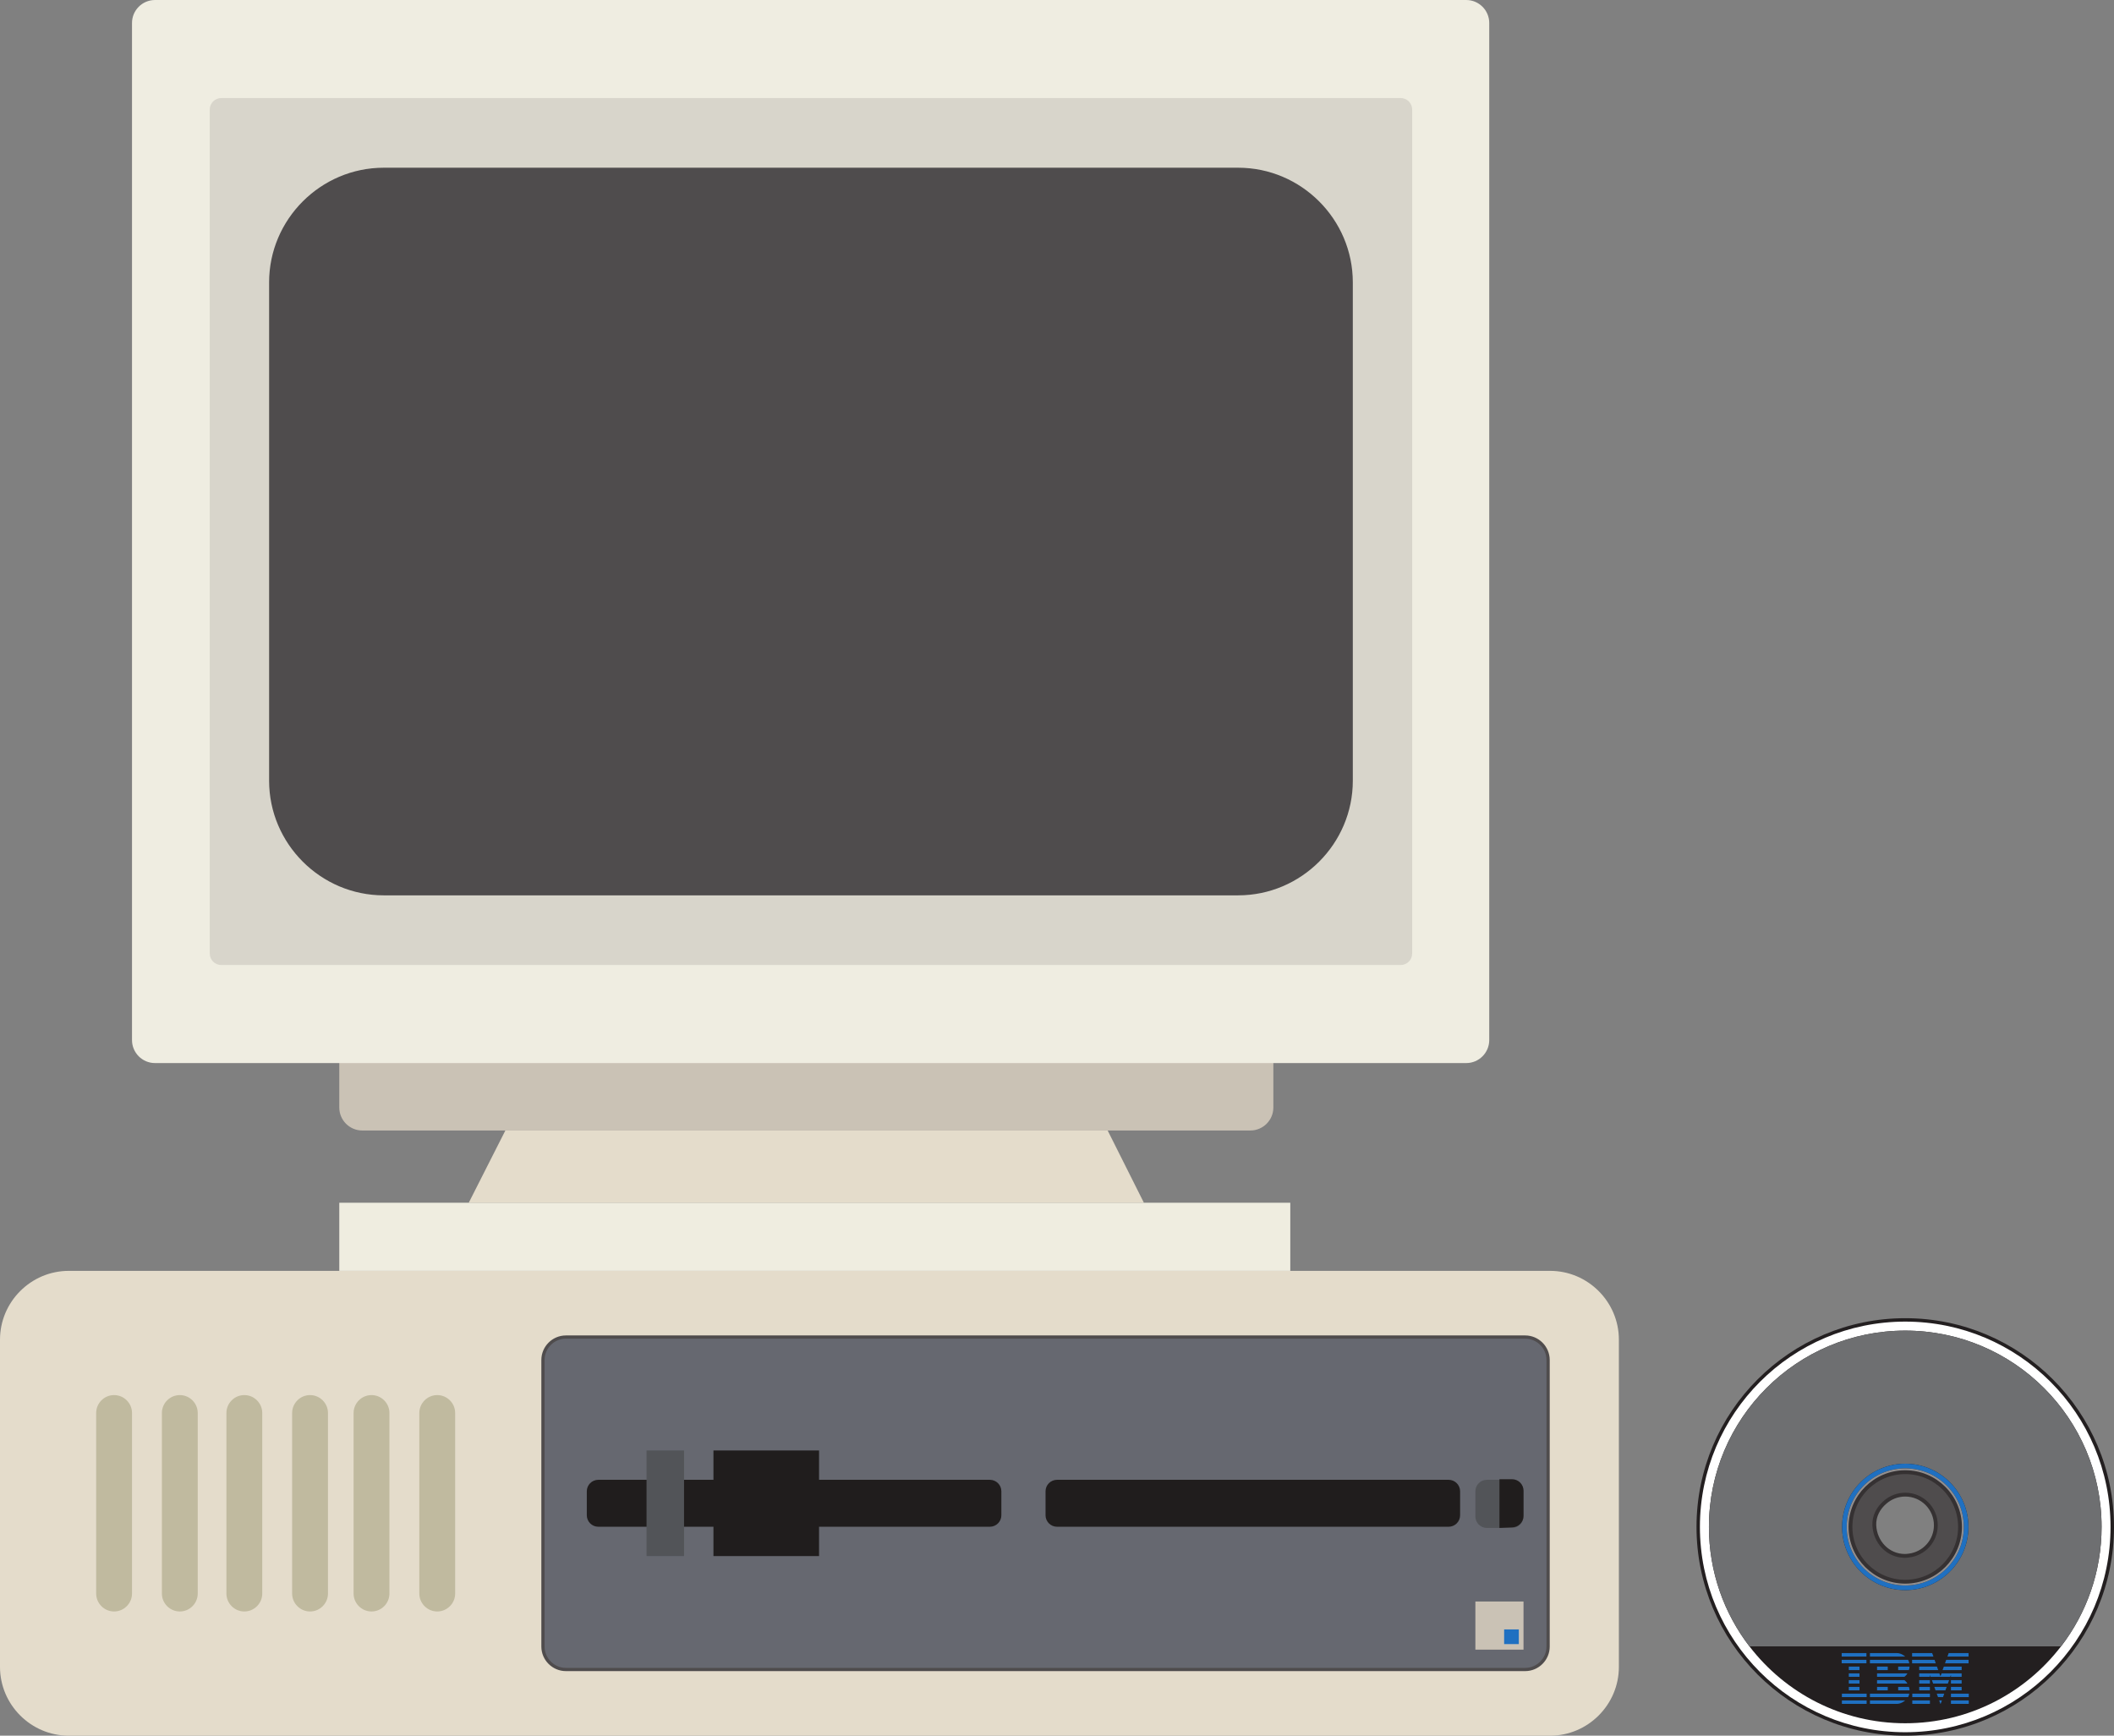<svg enable-background="new -180 262.786 326.671 268.214" viewBox="-180 262.786 326.671 268.214" xmlns="http://www.w3.org/2000/svg"><rect x="-180" y="262.786" width="326.671" height="268.214" fill="#808080" stroke="none"/><path d="m-141.355 362.665h-137.251c-1.949 0-3.544-1.595-3.544-3.544v-11.254c0-1.949 1.595-3.544 3.544-3.544h137.251c1.949 0 3.544 1.595 3.544 3.544v11.254c0 1.949-1.595 3.544-3.544 3.544" fill="#cac2b5" transform="translate(154.579 74.815)"/><path d="m-134.683 343.908h-202.643c-1.949 0-3.542-1.595-3.542-3.544v-157.187c0-1.949 1.594-3.542 3.542-3.542h202.643c1.949 0 3.544 1.594 3.544 3.542v157.188c-.001 1.948-1.596 3.543-3.544 3.543" fill="#efede1" transform="translate(181.267 83.152)"/><path d="m-136.711 316.635h-182.262c-.974 0-1.771-.798-1.771-1.771v-130.429c0-.974.797-1.771 1.771-1.771h182.262c.975 0 1.771.798 1.771 1.771v130.429c.001.974-.796 1.771-1.771 1.771" fill="#d8d5cb" transform="translate(173.158 95.273)"/><path d="m-180 262.786h250.161v268.214h-250.161z" fill="none"/><path d="m-141.734 297.257h-132.031c-9.744 0-17.716-7.973-17.716-17.716v-77.008c0-9.744 7.972-17.716 17.716-17.716h132.031c9.744 0 17.716 7.972 17.716 17.716v77.007c.001 9.745-7.972 17.717-17.716 17.717z" fill="#4f4c4d" transform="translate(153.065 103.886)"/><path d="m-144.647 382.761h-104.329l5.658-11.164h93.073z" fill="#e4dccb" transform="translate(141.41 65.884)"/><path d="m19.386 459.171h-146.956v-10.526h146.956z" fill="#efede0"/><path d="m-132.094 531h-228.901c-5.846 0-10.63-4.784-10.63-10.63v-50.569c0-5.846 4.784-10.63 10.63-10.63h228.901c5.846 0 10.63 4.784 10.63 10.63v50.569c0 5.846-4.784 10.63-10.63 10.63" fill="#e4dccb" transform="translate(191.625)"/><g fill="#c0ba9f"><path d="m-176.474 496.448c-1.523 0-2.769-1.246-2.769-2.769v-27.9c0-1.522 1.246-2.769 2.769-2.769 1.522 0 2.769 1.246 2.769 2.769v27.9c0 1.523-1.247 2.769-2.769 2.769" transform="translate(14.104 15.356)"/><path d="m-174.443 496.448c-1.522 0-2.769-1.246-2.769-2.769v-27.9c0-1.522 1.246-2.769 2.769-2.769 1.523 0 2.769 1.246 2.769 2.769v27.9c0 1.523-1.246 2.769-2.769 2.769" transform="translate(22.229 15.356)"/><path d="m-172.449 496.448c-1.523 0-2.769-1.246-2.769-2.769v-27.9c0-1.522 1.246-2.769 2.769-2.769 1.522 0 2.769 1.246 2.769 2.769v27.9c0 1.523-1.246 2.769-2.769 2.769" transform="translate(30.205 15.356)"/><path d="m-170.418 496.448c-1.523 0-2.769-1.246-2.769-2.769v-27.9c0-1.522 1.246-2.769 2.769-2.769 1.522 0 2.769 1.246 2.769 2.769v27.9c0 1.523-1.246 2.769-2.769 2.769" transform="translate(38.33 15.356)"/><path d="m-168.518 496.448c-1.522 0-2.769-1.246-2.769-2.769v-27.9c0-1.522 1.246-2.769 2.769-2.769 1.523 0 2.769 1.246 2.769 2.769v27.9c0 1.523-1.247 2.769-2.769 2.769" transform="translate(45.927 15.356)"/><path d="m-166.487 496.448c-1.522 0-2.769-1.246-2.769-2.769v-27.9c0-1.522 1.246-2.769 2.769-2.769 1.523 0 2.769 1.246 2.769 2.769v27.9c0 1.523-1.246 2.769-2.769 2.769" transform="translate(54.053 15.356)"/></g><path d="m-132.864 512.588h-148.234c-1.949 0-3.544-1.595-3.544-3.544v-44.284c0-1.949 1.595-3.544 3.544-3.544h148.234c1.949 0 3.544 1.595 3.544 3.544v44.284c0 1.949-1.595 3.544-3.544 3.544" fill="#666870" transform="translate(188.545 8.183)"/><path d="m-132.864 512.588h-148.234c-1.949 0-3.544-1.595-3.544-3.544v-44.284c0-1.949 1.595-3.544 3.544-3.544h148.234c1.949 0 3.544 1.595 3.544 3.544v44.284c0 1.949-1.595 3.544-3.544 3.544z" fill="none" stroke="#4f4c4d" stroke-miterlimit="10" stroke-width=".5" transform="translate(188.545 8.183)"/><path d="m-149.407 472.882h-60.519c-.975 0-1.771-.798-1.771-1.771v-3.71c0-.974.796-1.771 1.771-1.771h60.519c.975 0 1.771.797 1.771 1.771v3.71c.001.973-.796 1.771-1.771 1.771" fill="#201d1d" transform="translate(122.374 25.83)"/><path d="m-53.434 503.245h-16.318v-16.318h16.318z" fill="#201d1d"/><path d="m-74.298 503.245h-5.795v-16.318h5.795z" fill="#525458"/><path d="m-135.229 472.882h-60.519c-.975 0-1.771-.798-1.771-1.771v-3.71c0-.974.796-1.771 1.771-1.771h60.519c.975 0 1.771.797 1.771 1.771v3.71c0 .973-.796 1.771-1.771 1.771" fill="#201d1d" transform="translate(179.084 25.83)"/><path d="m-133.269 473.215h-3.894c-.975 0-1.773-.798-1.773-1.771v-3.895c0-.974.798-1.771 1.773-1.771h3.894c.975 0 1.771.797 1.771 1.771v3.895c0 .973-.796 1.771-1.771 1.771" fill="#525458" transform="translate(186.923 25.682)"/><path d="m-133.659 459.661h1.948c.974 0 1.771.797 1.771 1.771v3.895c0 .974-.798 1.771-1.771 1.771l-1.948.092" fill="#201d1d" transform="translate(185.365 31.706)"/><path d="m55.425 517.703h-7.437v-7.438h7.437z" fill="#cac2b5"/><path d="m54.7 516.846h-2.269v-2.269h2.269z" fill="#1f70c1"/><path d="m-57.606 380.475c-17.815 0-32.257 14.442-32.257 32.257s14.442 32.257 32.257 32.257 32.257-14.442 32.257-32.257-14.442-32.257-32.257-32.257zm-.054 36.731c-2.65 0-4.612-2.166-4.727-4.727-.114-2.553 2.254-4.727 4.727-4.727 2.65 0 4.612 2.166 4.727 4.727.114 2.553-2.254 4.727-4.727 4.727z" fill="#231f20" transform="translate(172.02 86.01)"/><path d="m-11.708 480.382c-5.539 7.229-14.266 11.885-24.075 11.885s-18.529-4.656-24.075-11.885c-3.923-5.109-6.258-11.507-6.258-18.455 0-16.757 13.584-30.333 30.333-30.333 16.757 0 30.341 13.576 30.341 30.333 0 6.948-2.336 13.346-6.258 18.455zm-24.076-50.182c-17.52 0-31.727 14.206-31.727 31.727s14.207 31.727 31.727 31.727c17.528 0 31.727-14.206 31.727-31.727s-14.198-31.727-31.727-31.727" fill="#fff" transform="translate(150.194 36.812)"/><path d="m28.41 448.521c-5.39 0-9.757-4.374-9.757-9.765s4.367-9.765 9.757-9.765 9.765 4.374 9.765 9.765-4.375 9.765-9.765 9.765m-24.075 8.69h48.158c3.923-5.109 6.258-11.508 6.258-18.455 0-16.757-13.583-30.333-30.34-30.333-16.75 0-30.333 13.576-30.333 30.333-.001 6.948 2.334 13.347 6.257 18.455" fill="#6e6f71" transform="translate(86 59.983)"/><path d="m28.41 445.884c-4.997 0-9.046-4.049-9.046-9.046s4.049-9.046 9.046-9.046 9.053 4.048 9.053 9.046-4.056 9.046-9.053 9.046m0-18.81c-5.39 0-9.757 4.375-9.757 9.765s4.367 9.765 9.757 9.765 9.765-4.375 9.765-9.765c0-5.391-4.375-9.765-9.765-9.765" fill="#1f70c1" transform="translate(86 61.9)"/><path d="m28.41 443.764c-4.671 0-8.46-3.796-8.46-8.467 0-4.672 3.789-8.46 8.46-8.46 4.679 0 8.467 3.789 8.467 8.46s-3.788 8.467-8.467 8.467m0-17.513c-4.997 0-9.046 4.049-9.046 9.046s4.049 9.046 9.046 9.046 9.053-4.048 9.053-9.046-4.056-9.046-9.053-9.046" fill="#918f90" transform="translate(86 63.442)"/><path d="m28.41 416.161c-4.671 0-8.46 3.789-8.46 8.46s3.789 8.468 8.46 8.468c4.679 0 8.467-3.797 8.467-8.468s-3.788-8.46-8.467-8.46zm.62 12.878c-.222.035-.445.059-.67.059-2.65 0-4.612-2.166-4.727-4.727-.063-1.41.633-2.702 1.683-3.578.829-.722 1.909-1.162 3.094-1.162 2.61 0 4.73 2.12 4.73 4.73 0 2.399-1.793 4.374-4.11 4.678z" fill="#4f4c4d" transform="translate(86 74.118)"/><path d="m28.41 416.161c-4.671 0-8.46 3.789-8.46 8.46s3.789 8.468 8.46 8.468c4.679 0 8.467-3.797 8.467-8.468s-3.788-8.46-8.467-8.46zm.62 12.878c-.222.035-.445.059-.67.059-2.65 0-4.612-2.166-4.727-4.727-.063-1.41.633-2.702 1.683-3.578.829-.722 1.909-1.162 3.094-1.162 2.61 0 4.73 2.12 4.73 4.73 0 2.399-1.793 4.374-4.11 4.678z" fill="none" stroke="#353132" stroke-miterlimit="10" stroke-width=".593" transform="translate(86 74.118)"/><path d="m104.592 518.233v.537h3.822v-.537zm4.364 0v.537h5.447s-.556-.537-1.293-.537zm6.515 0v.537h3.295l-.196-.537zm5.657 0-.196.537h3.265v-.537zm-16.536 1.045v.537h3.822v-.537zm4.364.001v.537h6.079s-.071-.414-.195-.537zm6.515 0v.537h3.656l-.181-.537zm5.266 0-.181.537h3.642v-.537zm-15.047 1.044v.538h1.655v-.538zm4.364 0v.538h1.655v-.538zm3.265 0v.538h1.655s.105-.284.105-.538zm3.25 0v.538h2.935l-.196-.538zm3.808 0-.196.538h2.949v-.538zm-14.687 1.046v.537h1.655v-.537zm4.364 0v.537h4.228s.354-.276.466-.537zm6.515 0v.537h1.655v-.299l.105.299h3.032l.113-.299v.299h1.655v-.537h-3.107l-.165.455-.166-.455zm-10.879 1.045v.537h1.655v-.537zm4.364 0v.537h4.694c-.113-.261-.466-.537-.466-.537zm6.515 0v.537h1.655v-.537zm1.956 0 .2.537h2.274l.19-.537zm2.949 0v.537h1.655v-.537zm-15.784 1.045v.537h1.655v-.537zm4.364 0v.537h1.655v-.537zm3.265 0v.537h1.76c0-.254-.105-.537-.105-.537zm3.25 0v.537h1.655v-.537zm2.332 0 .194.537h1.524l.196-.537zm2.573 0v.537h1.655v-.537zm-16.852 1.045v.538h3.822v-.538zm4.334 0v.538h5.884c.124-.123.195-.538.195-.538zm6.545 0v.538h2.724v-.538zm3.777 0 .199.538h.775l.187-.538zm2.196 0v.538h2.754v-.538zm-16.852 1.046v.537h3.822v-.537zm4.334 0v.537h4.153c.737 0 1.293-.537 1.293-.537zm6.545 0v.537h2.724v-.537zm4.155 0 .192.536.033.001.195-.537zm1.818 0v.537h2.754v-.537z" fill="#1f70c1"/></svg>